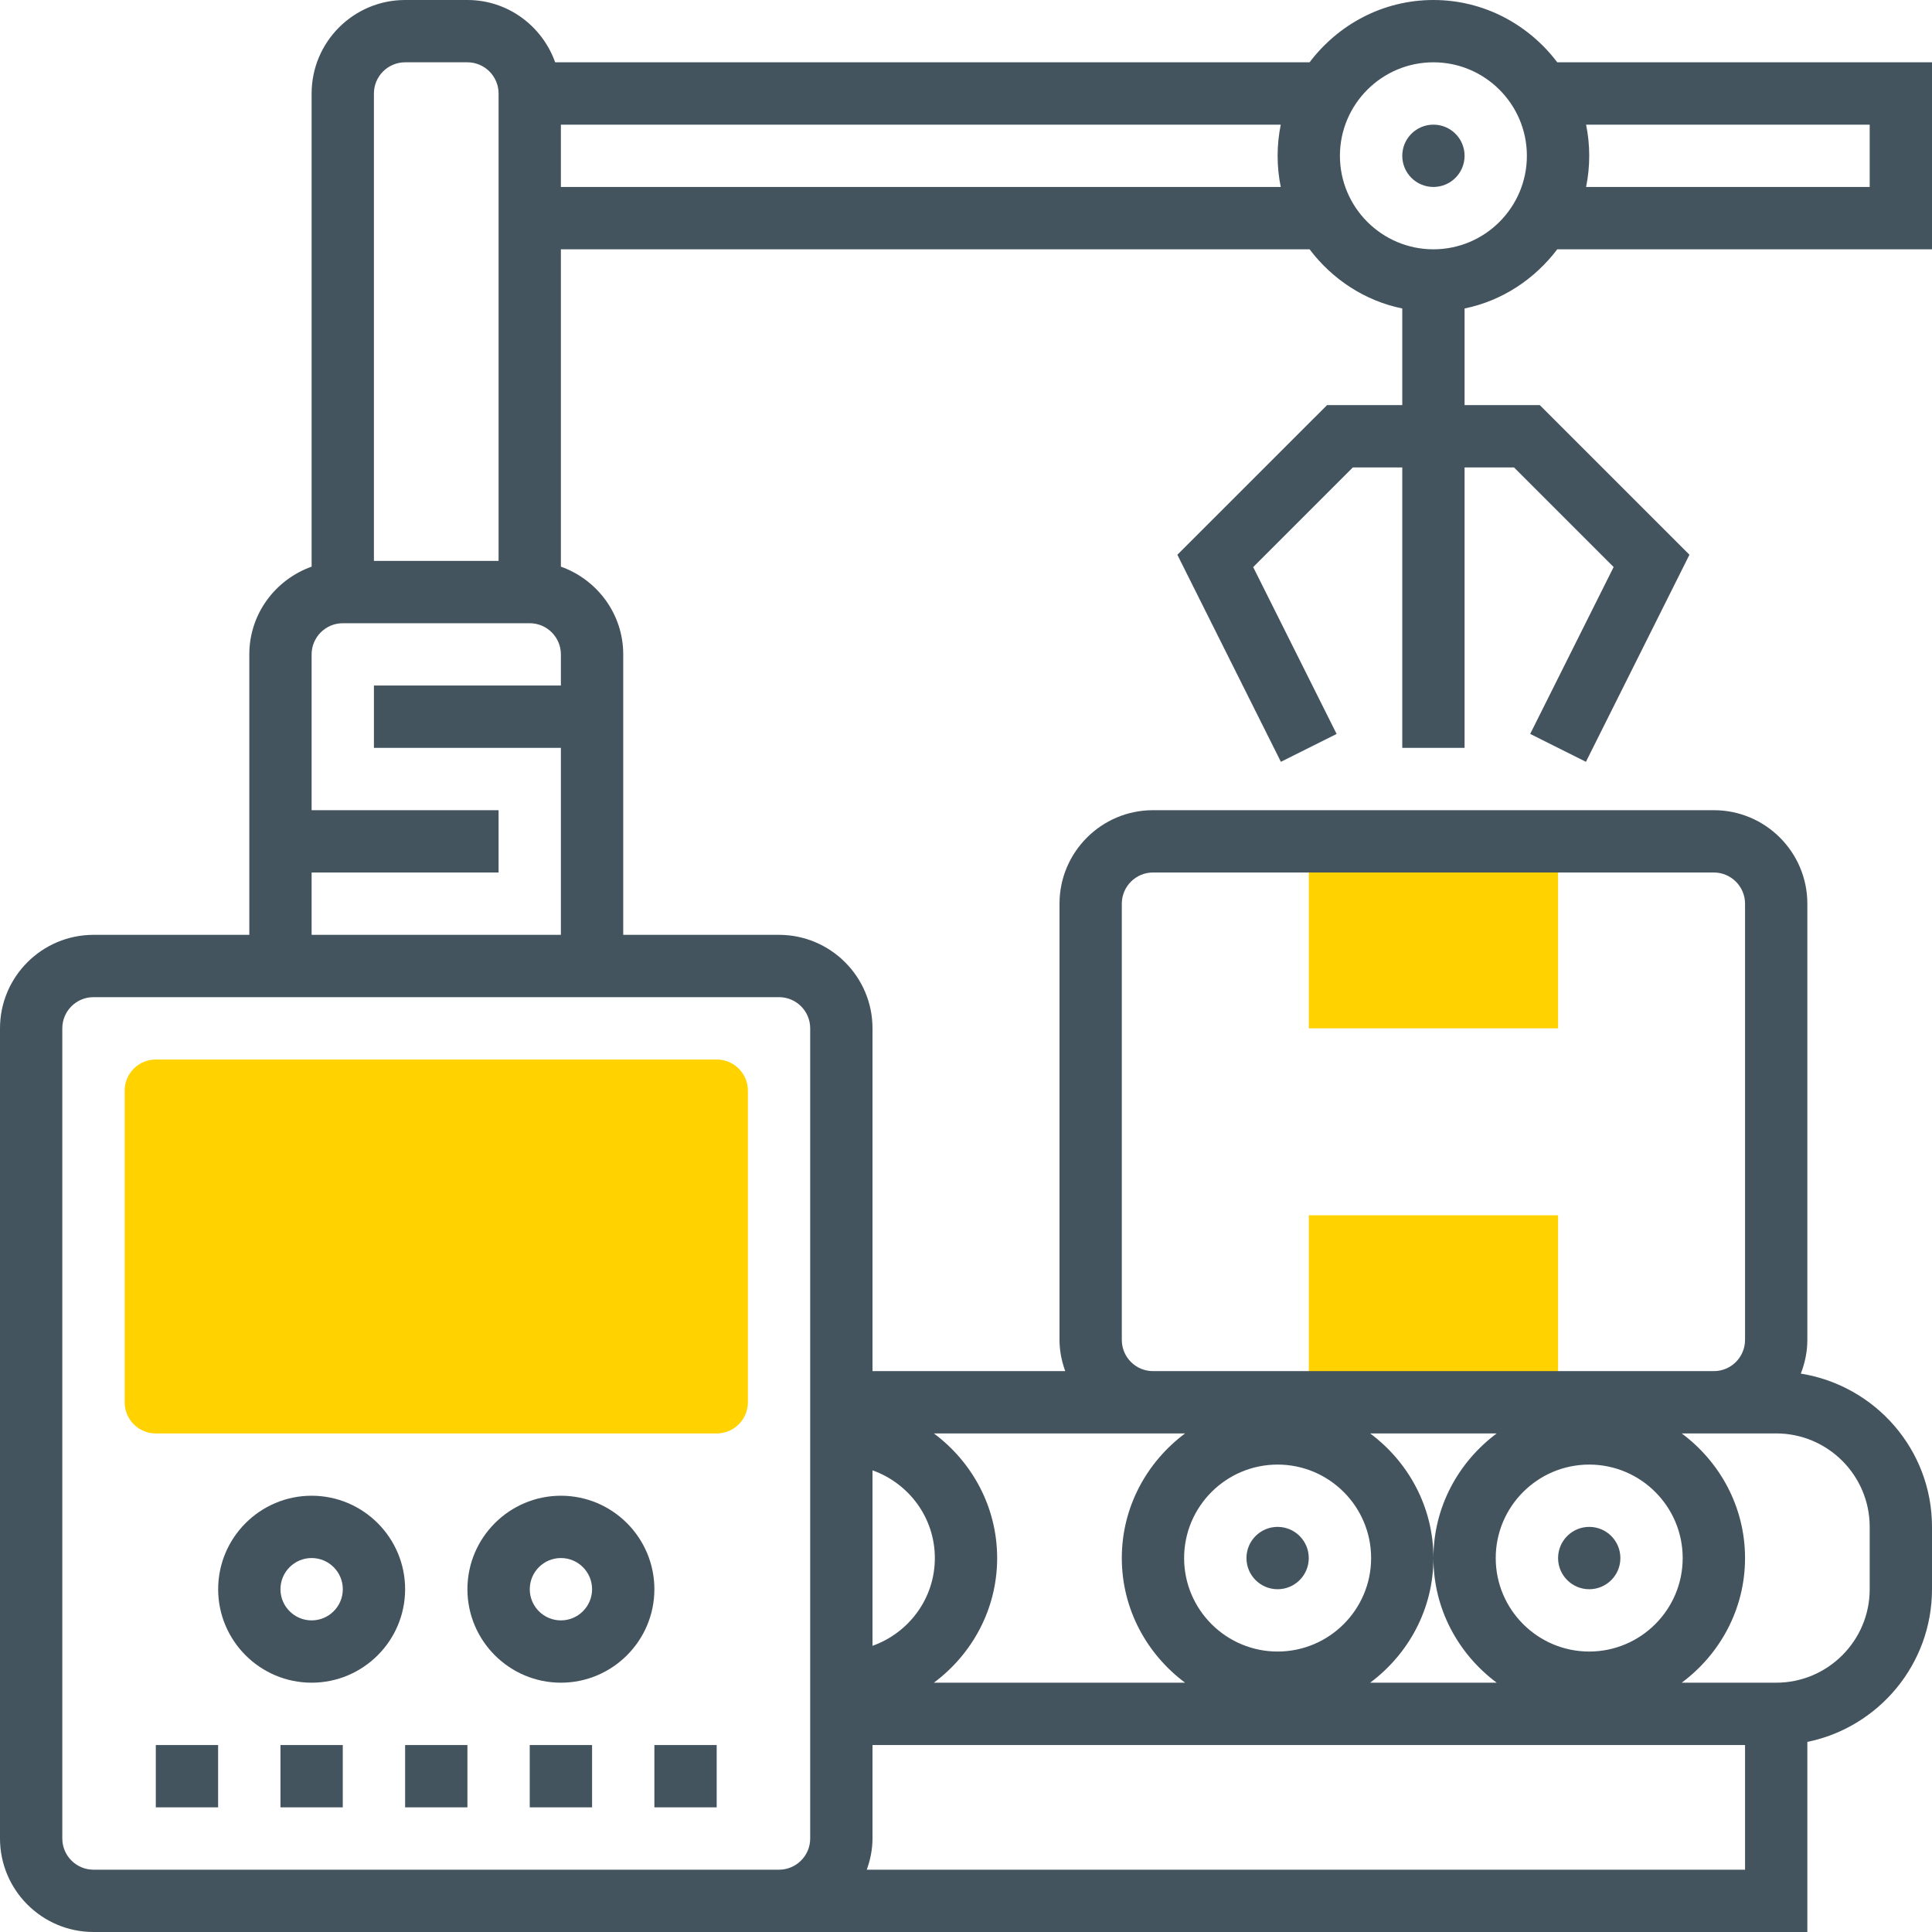 <svg width="48" height="48" viewBox="0 0 48 48" fill="none" xmlns="http://www.w3.org/2000/svg">
<path d="M35.613 30.193H32.517V34.839H37.162H37.936H38.71V30.193H35.613Z" fill="#FFD200"/>
<path d="M32.517 20.903V25.549H35.613H38.71V20.903H32.517Z" fill="#FFD200"/>
<path d="M17.806 35.614H3.871C3.444 35.614 3.097 35.267 3.097 34.839V27.097C3.097 26.67 3.444 26.323 3.871 26.323H17.806C18.234 26.323 18.581 26.67 18.581 27.097V34.839C18.581 35.267 18.234 35.614 17.806 35.614Z" fill="#FFD200"/>
<path d="M39.484 39.484C39.912 39.484 40.258 39.137 40.258 38.71C40.258 38.282 39.912 37.935 39.484 37.935C39.057 37.935 38.71 38.282 38.71 38.71C38.71 39.137 39.057 39.484 39.484 39.484Z" fill="#44545F"/>
<path d="M38.69 6.194H48V1.548H38.69C37.983 0.614 36.873 0 35.613 0C34.353 0 33.243 0.614 32.536 1.548H13.793C13.473 0.65 12.621 0 11.613 0H10.065C8.784 0 7.742 1.042 7.742 2.323V14.078C6.843 14.399 6.194 15.25 6.194 16.258V23.226H2.323C1.042 23.226 0 24.268 0 25.548V45.677C0 46.958 1.042 48 2.323 48H18.581H19.355H44.903V43.277C46.668 42.917 48 41.353 48 39.484V37.935C48 36.011 46.584 34.422 44.741 34.127C44.842 33.866 44.903 33.586 44.903 33.29V22.452C44.903 21.171 43.861 20.129 42.581 20.129H28.645C27.365 20.129 26.323 21.171 26.323 22.452V33.29C26.323 33.563 26.378 33.821 26.465 34.065H21.677V25.548C21.677 24.268 20.635 23.226 19.355 23.226H15.484V16.258C15.484 15.25 14.834 14.399 13.935 14.078V6.194H32.536C33.094 6.931 33.9 7.473 34.839 7.664V10.065H32.97L29.251 13.783L31.823 18.927L33.208 18.235L31.135 14.089L33.611 11.613H34.839V18.581H36.387V11.613H37.615L40.09 14.088L38.017 18.234L39.402 18.927L41.974 13.782L38.256 10.065H36.387V7.664C37.326 7.473 38.131 6.931 38.69 6.194ZM46.452 3.097V4.645H39.406C39.457 4.395 39.484 4.136 39.484 3.871C39.484 3.606 39.457 3.347 39.406 3.097H46.452ZM10.065 1.548H11.613C12.04 1.548 12.387 1.896 12.387 2.323V13.935H9.29V2.323C9.29 1.896 9.638 1.548 10.065 1.548ZM21.535 46.452C21.622 46.209 21.677 45.95 21.677 45.677V43.355H43.355V46.452H21.535ZM39.484 41.032C38.203 41.032 37.161 39.99 37.161 38.71C37.161 37.429 38.203 36.387 39.484 36.387C40.764 36.387 41.806 37.429 41.806 38.71C41.806 39.99 40.764 41.032 39.484 41.032ZM35.613 38.71C35.613 39.98 36.237 41.1 37.185 41.806H34.041C34.989 41.1 35.613 39.98 35.613 38.71C35.613 37.439 34.989 36.319 34.041 35.613H37.185C36.237 36.319 35.613 37.439 35.613 38.71ZM31.742 36.387C33.023 36.387 34.065 37.429 34.065 38.71C34.065 39.99 33.023 41.032 31.742 41.032C30.461 41.032 29.419 39.99 29.419 38.71C29.419 37.429 30.461 36.387 31.742 36.387ZM27.871 38.71C27.871 39.98 28.495 41.1 29.443 41.806H23.202C24.15 41.1 24.774 39.98 24.774 38.71C24.774 37.439 24.15 36.319 23.202 35.613H28.645H29.443C28.495 36.319 27.871 37.439 27.871 38.71ZM23.226 38.71C23.226 39.718 22.576 40.569 21.677 40.89V36.53C22.576 36.85 23.226 37.702 23.226 38.71ZM46.452 37.935V39.484C46.452 40.764 45.41 41.806 44.129 41.806H41.782C42.731 41.1 43.355 39.98 43.355 38.71C43.355 37.439 42.731 36.319 41.782 35.613H42.581H44.129C45.41 35.613 46.452 36.655 46.452 37.935ZM27.871 33.29V22.452C27.871 22.025 28.219 21.677 28.645 21.677H42.581C43.007 21.677 43.355 22.025 43.355 22.452V33.29C43.355 33.718 43.007 34.065 42.581 34.065H28.645C28.219 34.065 27.871 33.718 27.871 33.29ZM20.129 25.548V45.677C20.129 46.105 19.781 46.452 19.355 46.452H18.581H2.323C1.896 46.452 1.548 46.105 1.548 45.677V25.548C1.548 25.121 1.896 24.774 2.323 24.774H19.355C19.781 24.774 20.129 25.121 20.129 25.548ZM7.742 23.226V21.677H12.387V20.129H7.742V16.258C7.742 15.832 8.09 15.484 8.516 15.484H13.161C13.588 15.484 13.935 15.832 13.935 16.258V17.032H9.29V18.581H13.935V23.226H7.742ZM13.935 4.645V3.097H31.82C31.769 3.347 31.742 3.606 31.742 3.871C31.742 4.136 31.769 4.395 31.82 4.645H13.935ZM33.29 3.871C33.29 2.59 34.332 1.548 35.613 1.548C36.893 1.548 37.935 2.59 37.935 3.871C37.935 5.151 36.893 6.194 35.613 6.194C34.332 6.194 33.29 5.151 33.29 3.871Z" fill="#44545F"/>
<path d="M35.613 4.645C36.041 4.645 36.387 4.298 36.387 3.871C36.387 3.443 36.041 3.097 35.613 3.097C35.185 3.097 34.839 3.443 34.839 3.871C34.839 4.298 35.185 4.645 35.613 4.645Z" fill="#44545F"/>
<path d="M31.742 39.484C32.169 39.484 32.516 39.137 32.516 38.71C32.516 38.282 32.169 37.935 31.742 37.935C31.314 37.935 30.968 38.282 30.968 38.71C30.968 39.137 31.314 39.484 31.742 39.484Z" fill="#44545F"/>
<path d="M7.742 41.806C9.023 41.806 10.065 40.764 10.065 39.484C10.065 38.203 9.023 37.161 7.742 37.161C6.462 37.161 5.42 38.203 5.42 39.484C5.42 40.764 6.462 41.806 7.742 41.806ZM7.742 38.709C8.169 38.709 8.517 39.056 8.517 39.484C8.517 39.911 8.169 40.258 7.742 40.258C7.316 40.258 6.968 39.911 6.968 39.484C6.968 39.056 7.316 38.709 7.742 38.709Z" fill="#44545F"/>
<path d="M13.936 41.806C15.216 41.806 16.258 40.764 16.258 39.484C16.258 38.203 15.216 37.161 13.936 37.161C12.655 37.161 11.613 38.203 11.613 39.484C11.613 40.764 12.655 41.806 13.936 41.806ZM13.936 38.709C14.362 38.709 14.71 39.056 14.71 39.484C14.71 39.911 14.362 40.258 13.936 40.258C13.509 40.258 13.162 39.911 13.162 39.484C13.162 39.056 13.509 38.709 13.936 38.709Z" fill="#44545F"/>
<path d="M5.419 43.355H3.871V44.903H5.419V43.355Z" fill="#44545F"/>
<path d="M8.516 43.355H6.968V44.903H8.516V43.355Z" fill="#44545F"/>
<path d="M11.613 43.355H10.065V44.903H11.613V43.355Z" fill="#44545F"/>
<path d="M14.71 43.355H13.161V44.903H14.71V43.355Z" fill="#44545F"/>
<path d="M17.806 43.355H16.258V44.903H17.806V43.355Z" fill="#44545F"/>
</svg>
